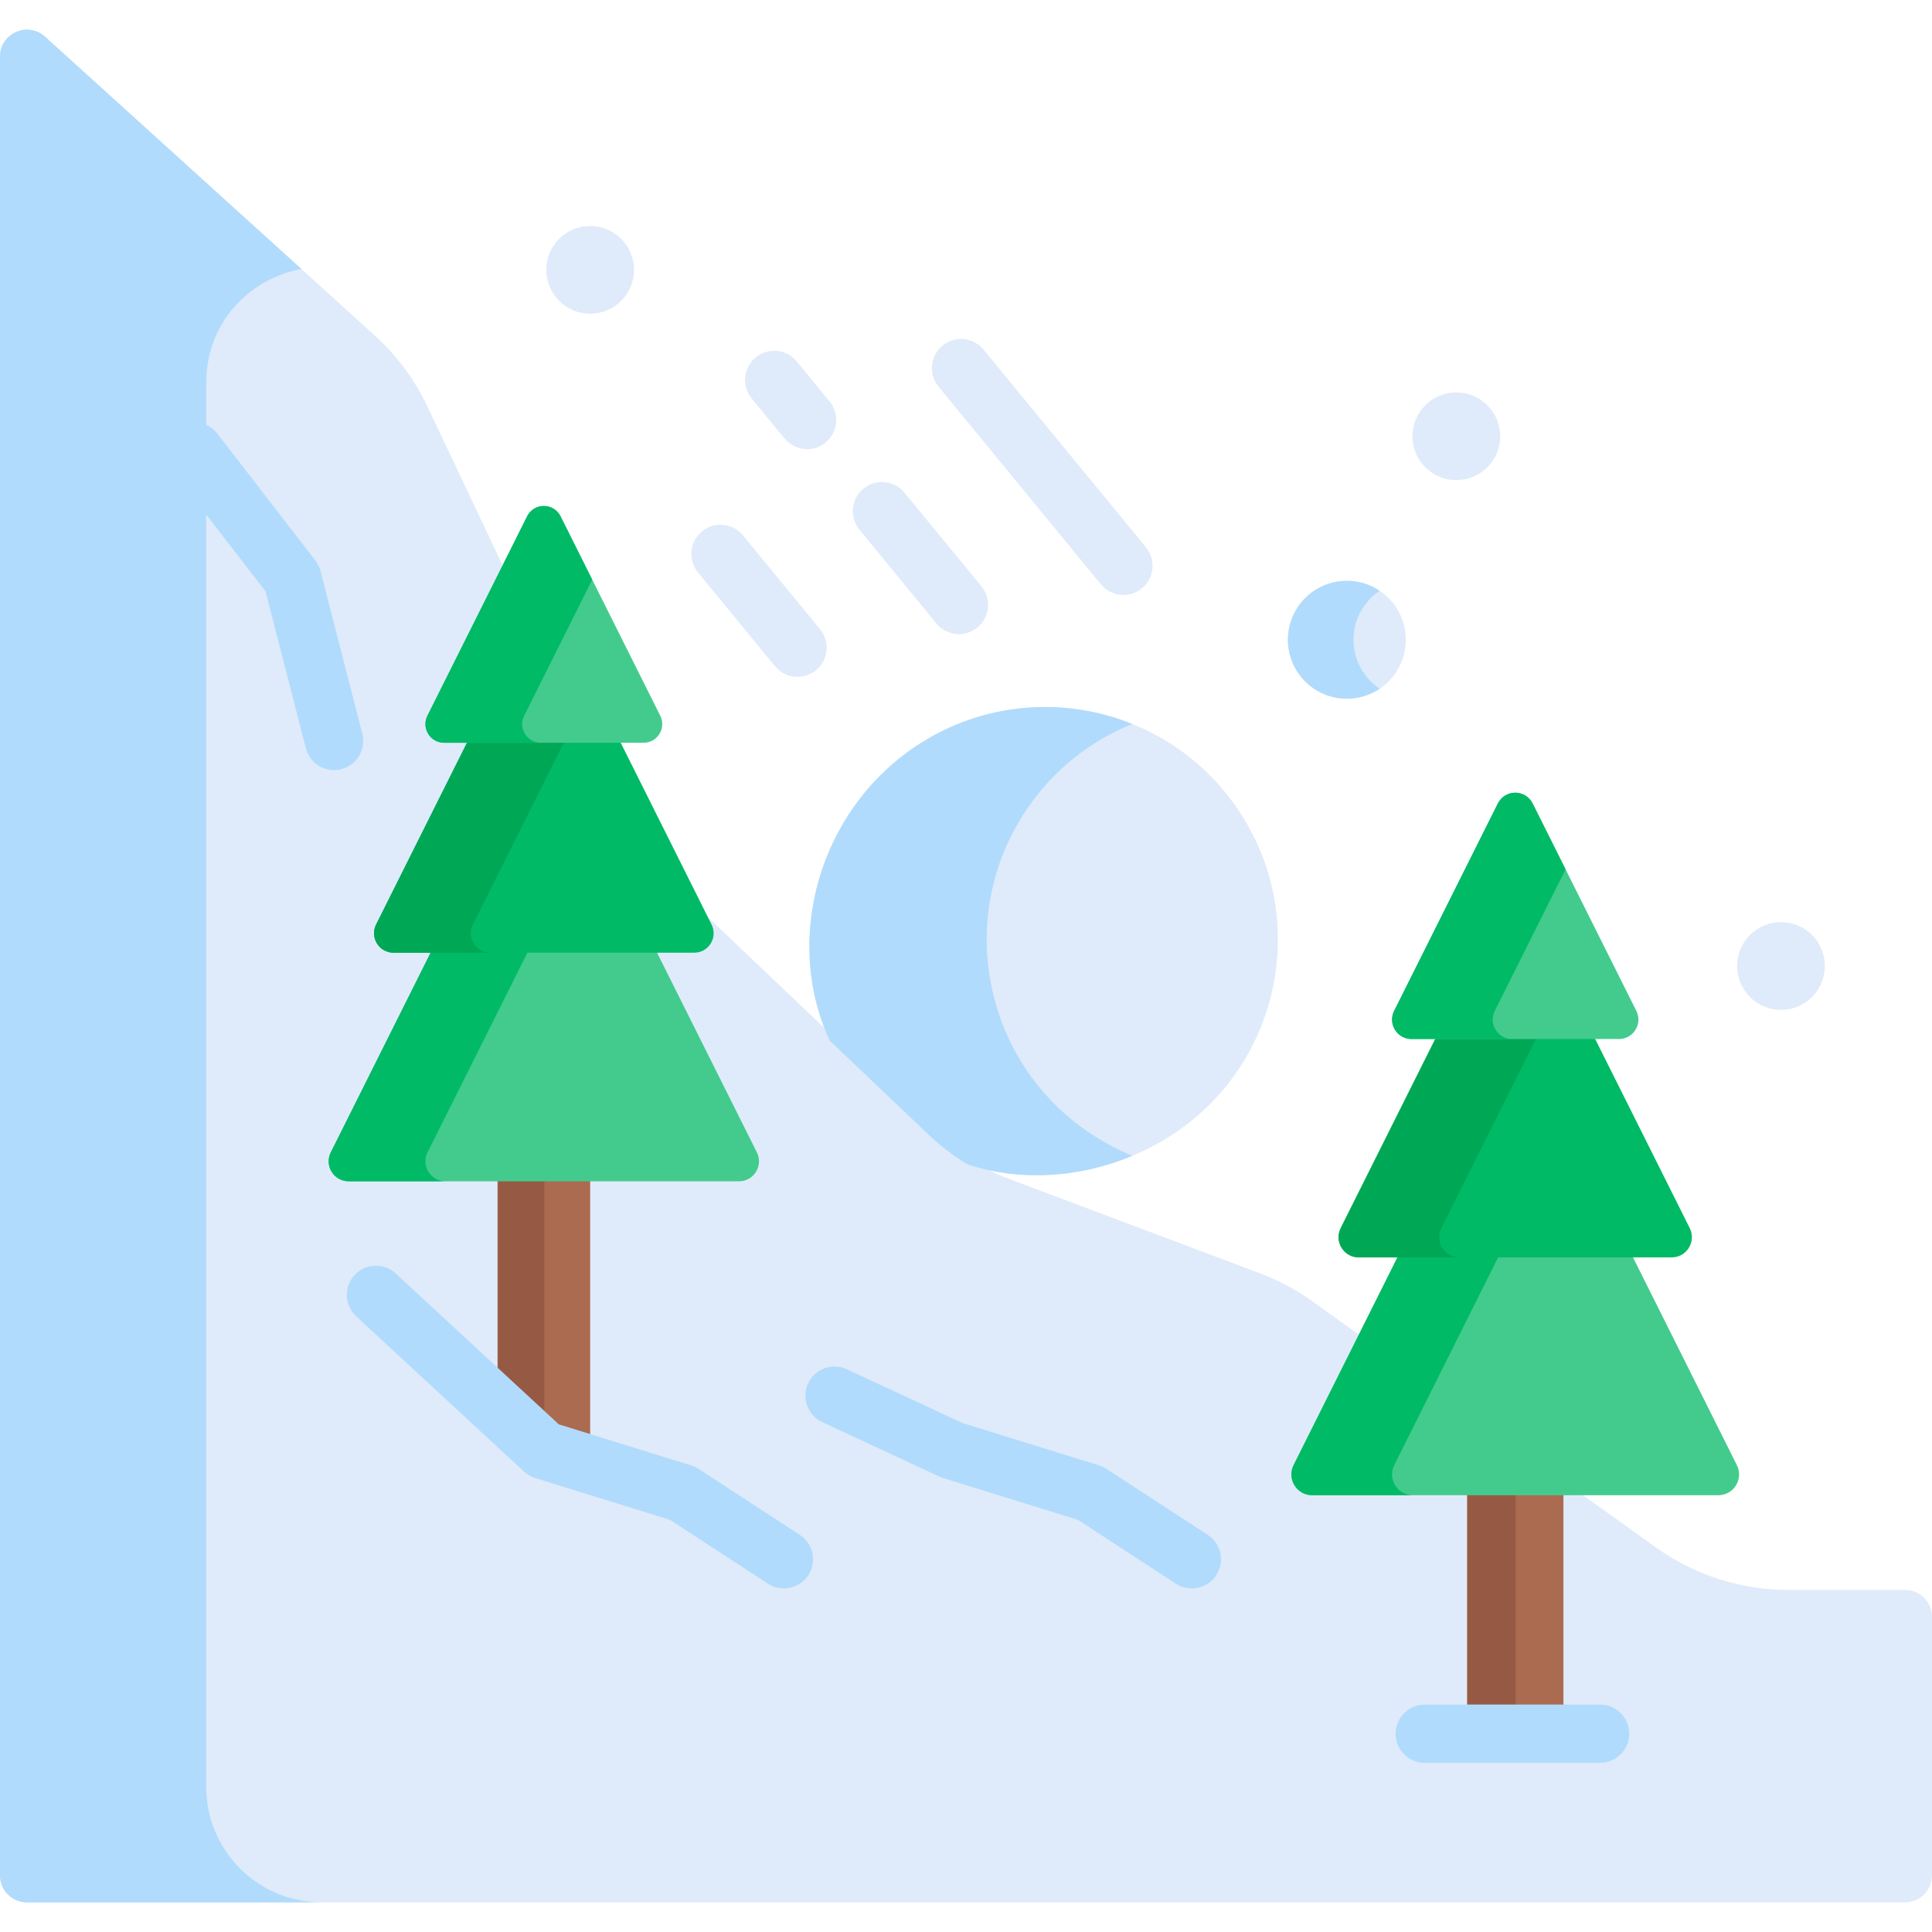 <svg id="Capa_1" enable-background="new 0 0 512 512" height="512" viewBox="0 0 512 512" width="512" xmlns="http://www.w3.org/2000/svg"><g><path d="m504.859 421.345h-30.998c-12.559 0-24.803-3.933-35.012-11.247l-20.049-14.364-58.249-41.731-12.782-9.157c-4.271-3.06-8.925-5.547-13.842-7.397l-66.5-25.02c-7.54-2.837-14.433-7.16-20.27-12.714l-60.662-57.717-53.011-91.598-20.226-42.699c-3.375-7.125-8.119-13.517-13.961-18.811l-87.36-79.17c-4.59-4.159-11.937-.902-11.937 5.292v481.99c0 3.944 3.197 7.142 7.141 7.142h497.717c3.944 0 7.141-3.197 7.141-7.142v-68.516c.001-3.944-3.196-7.141-7.14-7.141z" fill="#dfebfa"/><path d="m54.656 473.541v-372.121c0-16.152 11.66-27.625 25.218-30.132l-67.937-61.568c-4.59-4.159-11.937-.902-11.937 5.292v481.99c0 3.944 3.197 7.142 7.141 7.142h78.117c-16.901-.001-30.602-13.702-30.602-30.603z" fill="#b1dbfc"/><path d="m246.126 300.746c3.119 2.967 6.547 5.571 10.206 7.797 17.515 5.86 38.485 2.806 55.006-8.282 28.284-18.982 35.825-57.298 16.843-85.582s-57.298-35.825-85.582-16.843c-25.479 17.099-35.144 50.914-22.734 77.925z" fill="#dfebfa"/><path d="m288.807 300.26c-28.284-18.982-35.825-57.298-16.843-85.582 7.149-10.653 17.043-18.36 28.109-22.819-18.314-7.38-39.842-5.856-57.473 5.976-25.479 17.099-35.144 50.914-22.734 77.925l26.26 24.985c3.119 2.967 6.547 5.571 10.206 7.797 13.729 4.593 29.572 3.686 43.74-2.251-3.907-1.637-7.694-3.634-11.265-6.031z" fill="#b1dbfc"/><g><path d="m297.713 157.669c-2.233 0-4.448-.963-5.975-2.823l-43.021-52.384c-2.708-3.297-2.23-8.166 1.067-10.874 3.298-2.708 8.166-2.23 10.875 1.067l43.021 52.384c2.708 3.297 2.23 8.166-1.067 10.874-1.438 1.181-3.175 1.756-4.9 1.756z" fill="#dfebfa"/></g><g><path d="m213.885 119.029c-2.233 0-4.448-.963-5.975-2.823l-8.714-10.611c-2.708-3.297-2.23-8.166 1.067-10.874 3.299-2.708 8.167-2.23 10.874 1.067l8.714 10.611c2.708 3.297 2.23 8.166-1.067 10.874-1.438 1.181-3.174 1.756-4.899 1.756z" fill="#dfebfa"/></g><g><path d="m254.14 168.044c-2.233 0-4.448-.963-5.975-2.823l-20.41-24.853c-2.708-3.297-2.23-8.166 1.067-10.874 3.299-2.708 8.166-2.23 10.874 1.067l20.41 24.853c2.708 3.297 2.231 8.166-1.067 10.874-1.438 1.181-3.174 1.756-4.899 1.756z" fill="#dfebfa"/></g><g><path d="m211.351 179.374c-2.233 0-4.448-.963-5.975-2.823l-20.41-24.852c-2.708-3.297-2.23-8.166 1.067-10.874 3.298-2.708 8.166-2.229 10.874 1.067l20.41 24.852c2.708 3.297 2.23 8.166-1.067 10.874-1.438 1.181-3.174 1.756-4.899 1.756z" fill="#dfebfa"/></g><path d="m388.78 391.613h25.548v63.716h-25.548z" fill="#ab6b51"/><path d="m388.909 391.999h12.774v63.716h-12.774z" fill="#965a44"/><path d="m144.122 380.2 12.277 3.81v-75.591h-24.553v60.422z" fill="#ab6b51"/><path d="m144.251 308.806h-12.277v60.422l12.277 11.358z" fill="#965a44"/><circle cx="356.931" cy="169.545" fill="#dfebfa" r="15.622"/><path d="m358.694 169.545c0-5.41 2.751-10.176 6.93-12.979-2.485-1.668-5.474-2.642-8.692-2.642-8.628 0-15.622 6.994-15.622 15.622s6.994 15.622 15.622 15.622c3.218 0 6.207-.975 8.692-2.642-4.179-2.806-6.93-7.572-6.93-12.981z" fill="#b1dbfc"/><g fill="#dfebfa"><circle cx="385.939" cy="115.616" r="11.624"/><circle cx="471.981" cy="256" r="11.624"/><circle cx="156.399" cy="71.513" r="11.624"/></g><g><path d="m424.042 467.177h-46.461c-4.267 0-7.726-3.459-7.726-7.726s3.459-7.726 7.726-7.726h46.461c4.267 0 7.726 3.459 7.726 7.726.001 4.266-3.459 7.726-7.726 7.726z" fill="#b1dbfc"/></g><g><path d="m88.53 204.082c-3.442 0-6.581-2.317-7.478-5.805l-10.682-41.563-25.026-32.375c-2.61-3.376-1.988-8.228 1.388-10.838 3.376-2.611 8.228-1.989 10.838 1.387l26 33.634c.642.831 1.109 1.785 1.37 2.802l11.079 43.106c1.062 4.133-1.427 8.345-5.56 9.407-.645.166-1.293.245-1.929.245z" fill="#b1dbfc"/></g><g><path d="m207.733 420.957c-1.446 0-2.909-.406-4.212-1.255l-25.943-16.908-35.746-11.094c-1.101-.342-2.111-.925-2.957-1.708l-44.49-41.162c-3.132-2.898-3.322-7.786-.424-10.918s7.787-3.322 10.919-.425l43.205 39.974 35.103 10.894c.682.212 1.331.517 1.929.906l26.844 17.496c3.575 2.33 4.584 7.117 2.254 10.692-1.483 2.272-3.957 3.508-6.482 3.508z" fill="#b1dbfc"/></g><g><path d="m315.843 420.957c-1.447 0-2.909-.406-4.212-1.255l-25.943-16.908-35.747-11.094c-.331-.103-.655-.228-.969-.374l-31.068-14.454c-3.869-1.8-5.546-6.396-3.746-10.265s6.396-5.546 10.264-3.746l30.597 14.235 36.277 11.259c.682.212 1.33.517 1.929.906l26.844 17.496c3.575 2.33 4.584 7.117 2.254 10.692-1.482 2.272-3.956 3.508-6.48 3.508z" fill="#b1dbfc"/></g><path d="m173.753 251.729c-.087-.175-.266-.285-.461-.285h-58.341c-.195 0-.373.11-.461.285l-26.832 53.664c-.826 1.653-.74 3.579.232 5.151s2.655 2.511 4.504 2.511h103.456c1.848 0 3.532-.939 4.503-2.511.972-1.572 1.058-3.497.232-5.151z" fill="#43cb8e"/><path d="m113.537 310.544c-.972-1.572-1.058-3.498-.232-5.151l26.832-53.664c.087-.175.266-.285.461-.285h-25.646c-.195 0-.373.11-.461.285l-26.832 53.664c-.826 1.653-.74 3.579.232 5.151s2.655 2.511 4.504 2.511h25.646c-1.849 0-3.532-.938-4.504-2.511z" fill="#00ba66"/><path d="m164.119 196.096c-.087-.175-.266-.285-.461-.285h-39.071c-.195 0-.373.11-.461.285l-24.459 48.918c-.805 1.61-.72 3.485.226 5.016s2.586 2.445 4.385 2.445h79.688c1.8 0 3.439-.914 4.385-2.445s1.03-3.406.226-5.016z" fill="#00ba66"/><path d="m125.539 250.03c-.946-1.531-1.031-3.406-.226-5.016l24.459-48.918c.087-.175.266-.285.461-.285h-25.646c-.195 0-.373.11-.461.285l-24.459 48.918c-.805 1.61-.72 3.485.226 5.016s2.586 2.445 4.385 2.445h25.646c-1.8-.001-3.439-.915-4.385-2.445z" fill="#00a855"/><path d="m117.695 196.841h52.855c1.728 0 3.302-.877 4.21-2.347s.989-3.27.217-4.815l-26.427-52.855c-.844-1.688-2.54-2.736-4.427-2.736s-3.583 1.048-4.427 2.736l-26.427 52.855c-.773 1.545-.692 3.345.217 4.815.907 1.469 2.481 2.347 4.209 2.347z" fill="#43cb8e"/><path d="m139.131 194.493c-.908-1.47-.989-3.27-.217-4.815l18.031-36.062-8.396-16.793c-.844-1.688-2.54-2.736-4.427-2.736s-3.583 1.048-4.427 2.736l-26.427 52.855c-.773 1.545-.692 3.345.217 4.815.908 1.47 2.482 2.348 4.21 2.348h25.646c-1.728 0-3.302-.878-4.21-2.348z" fill="#00ba66"/><path d="m432.379 332.452c-.091-.182-.276-.296-.479-.296h-60.691c-.203 0-.389.115-.479.296l-27.913 55.826c-.86 1.72-.77 3.723.241 5.358 1.011 1.636 2.762 2.612 4.685 2.612h107.624c1.923 0 3.674-.976 4.685-2.612 1.011-1.635 1.101-3.638.241-5.358z" fill="#43cb8e"/><path d="m369.736 393.637c-1.011-1.635-1.101-3.639-.241-5.358l27.913-55.826c.091-.182.276-.296.479-.296h-26.679c-.203 0-.389.115-.479.296l-27.913 55.826c-.86 1.72-.77 3.723.241 5.358 1.011 1.636 2.762 2.612 4.685 2.612h26.679c-1.922 0-3.674-.977-4.685-2.612z" fill="#00ba66"/><path d="m422.356 274.577c-.091-.182-.276-.296-.479-.296h-40.645c-.203 0-.389.115-.479.296l-25.444 50.889c-.837 1.675-.749 3.625.235 5.218.984 1.592 2.69 2.543 4.562 2.543h82.899c1.872 0 3.578-.951 4.562-2.543.984-1.593 1.072-3.544.235-5.218z" fill="#00ba66"/><path d="m382.222 330.684c-.984-1.593-1.072-3.543-.235-5.218l25.444-50.889c.091-.182.276-.296.479-.296h-26.679c-.203 0-.389.115-.479.296l-25.444 50.889c-.837 1.675-.749 3.625.235 5.218.984 1.592 2.69 2.543 4.562 2.543h26.679c-1.872 0-3.578-.95-4.562-2.543z" fill="#00a855"/><path d="m374.062 275.353h54.984c1.797 0 3.435-.913 4.38-2.442s1.029-3.402.226-5.009l-27.492-54.984c-.878-1.756-2.642-2.846-4.605-2.846s-3.727 1.091-4.605 2.846l-27.492 54.984c-.804 1.608-.72 3.48.225 5.009.944 1.529 2.581 2.442 4.379 2.442z" fill="#43cb8e"/><path d="m396.362 272.911c-.945-1.529-1.029-3.401-.225-5.009l18.757-37.515-8.735-17.469c-.878-1.756-2.642-2.846-4.605-2.846s-3.727 1.091-4.605 2.846l-27.492 54.984c-.804 1.608-.72 3.48.225 5.009s2.582 2.442 4.38 2.442h26.679c-1.797 0-3.435-.913-4.379-2.442z" fill="#00ba66"/></g></svg>
